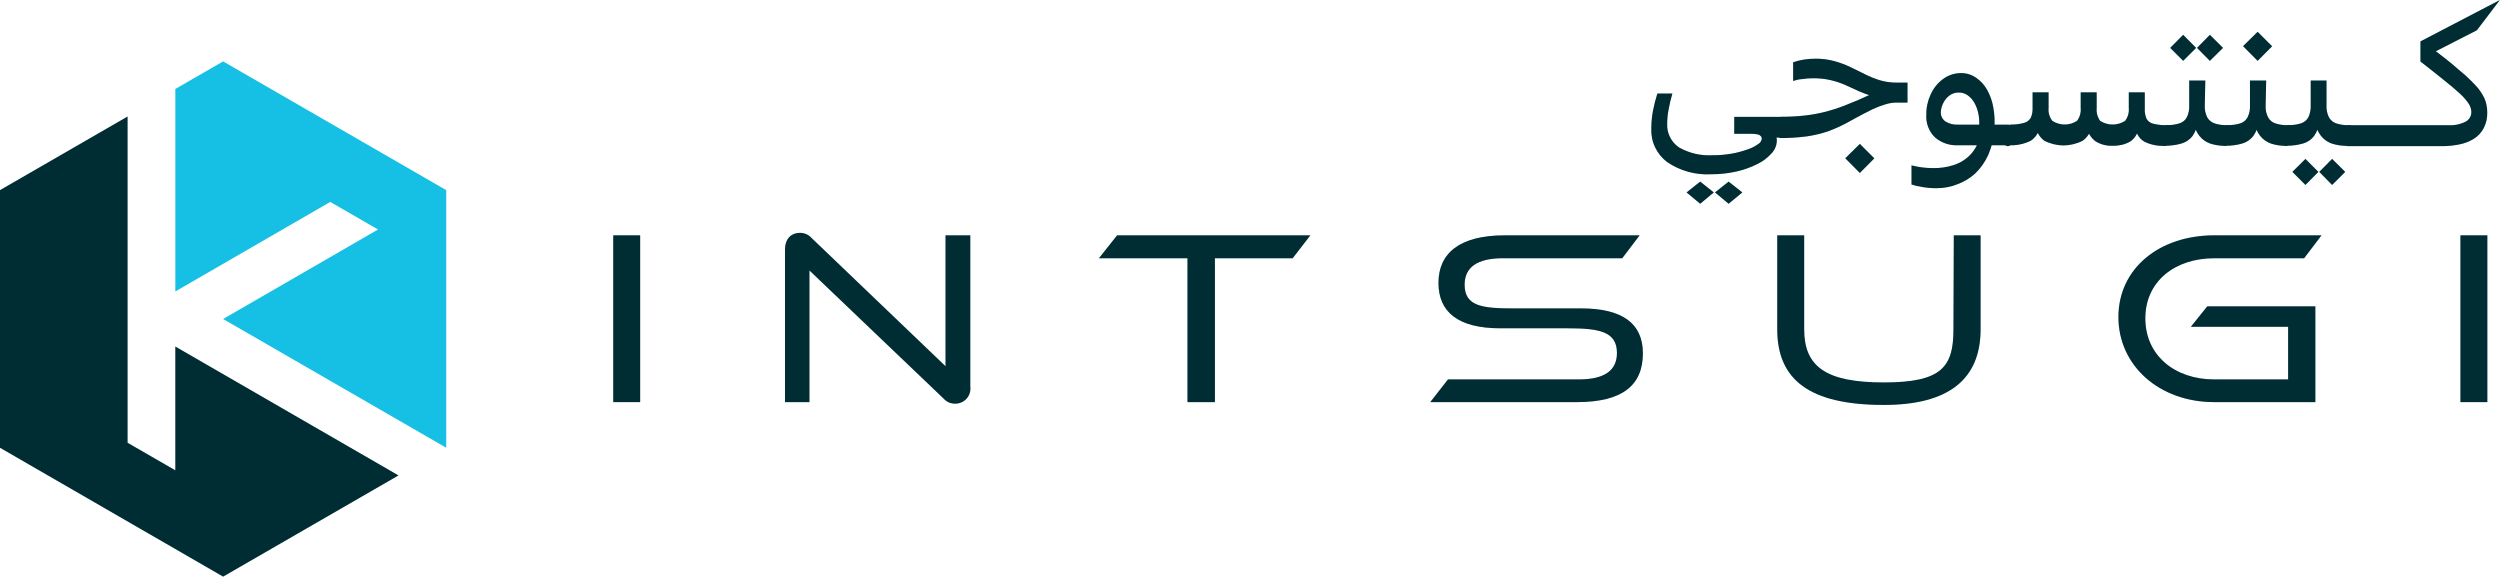 <svg width="220" height="51" viewBox="0 0 220 51" fill="none" xmlns="http://www.w3.org/2000/svg">
<g clip-path="url(#clip0_314_2)">
<path d="M53.966 35.387V20.709H56.334V35.387H53.966Z" fill="#003841"/>
<path d="M53.966 35.387V20.709H56.334V35.387H53.966Z" fill="black" fill-opacity="0.2"/>
<path d="M71.231 23.801V35.387H69.081V21.984C69.081 20.928 69.699 20.49 70.403 20.49C70.598 20.49 70.79 20.531 70.968 20.612C71.145 20.692 71.303 20.81 71.431 20.956L83.207 32.229V20.709H85.386V34.027C85.41 34.216 85.394 34.408 85.338 34.59C85.281 34.772 85.186 34.94 85.058 35.082C84.931 35.224 84.775 35.336 84.599 35.412C84.424 35.488 84.235 35.525 84.044 35.52C83.854 35.524 83.665 35.486 83.491 35.409C83.317 35.331 83.161 35.217 83.036 35.073L71.231 23.801Z" fill="#003841"/>
<path d="M71.231 23.801V35.387H69.081V21.984C69.081 20.928 69.699 20.49 70.403 20.49C70.598 20.49 70.79 20.531 70.968 20.612C71.145 20.692 71.303 20.81 71.431 20.956L83.207 32.229V20.709H85.386V34.027C85.41 34.216 85.394 34.408 85.338 34.59C85.281 34.772 85.186 34.94 85.058 35.082C84.931 35.224 84.775 35.336 84.599 35.412C84.424 35.488 84.235 35.525 84.044 35.52C83.854 35.524 83.665 35.486 83.491 35.409C83.317 35.331 83.161 35.217 83.036 35.073L71.231 23.801Z" fill="black" fill-opacity="0.2"/>
<path d="M104.497 35.387V22.726H96.706L98.304 20.709H115.313L113.753 22.726H106.913V35.387H104.497Z" fill="#003841"/>
<path d="M104.497 35.387V22.726H96.706L98.304 20.709H115.313L113.753 22.726H106.913V35.387H104.497Z" fill="black" fill-opacity="0.2"/>
<path d="M125.862 35.387L127.422 33.389H138.933C141.197 33.389 142.291 32.6 142.291 31.059C142.291 29.156 140.693 28.89 137.953 28.89H132.027C128.317 28.89 126.585 27.463 126.585 24.895C126.585 22.326 128.383 20.709 132.426 20.709H144.288L142.757 22.726H132.245C130.01 22.726 128.887 23.515 128.887 25.056C128.887 26.959 130.447 27.14 133.235 27.14H139.161C142.728 27.14 144.574 28.433 144.574 31.087C144.574 33.894 142.795 35.387 138.762 35.387H125.862Z" fill="#003841"/>
<path d="M125.862 35.387L127.422 33.389H138.933C141.197 33.389 142.291 32.6 142.291 31.059C142.291 29.156 140.693 28.89 137.953 28.89H132.027C128.317 28.89 126.585 27.463 126.585 24.895C126.585 22.326 128.383 20.709 132.426 20.709H144.288L142.757 22.726H132.245C130.01 22.726 128.887 23.515 128.887 25.056C128.887 26.959 130.447 27.14 133.235 27.14H139.161C142.728 27.14 144.574 28.433 144.574 31.087C144.574 33.894 142.795 35.387 138.762 35.387H125.862Z" fill="black" fill-opacity="0.2"/>
<path d="M171.933 20.709H174.292V28.976C174.292 33.408 171.438 35.634 165.787 35.634C159.224 35.634 156.398 33.418 156.398 28.976V20.709H158.767V28.976C158.767 32.267 160.67 33.656 165.787 33.656C170.905 33.656 171.904 32.267 171.904 28.976L171.933 20.709Z" fill="#003841"/>
<path d="M171.933 20.709H174.292V28.976C174.292 33.408 171.438 35.634 165.787 35.634C159.224 35.634 156.398 33.418 156.398 28.976V20.709H158.767V28.976C158.767 32.267 160.67 33.656 165.787 33.656C170.905 33.656 171.904 32.267 171.904 28.976L171.933 20.709Z" fill="black" fill-opacity="0.2"/>
<path d="M194.858 35.387C189.997 35.387 186.42 32.162 186.42 27.901C186.42 23.639 189.997 20.709 194.858 20.709H204.294L202.763 22.726H194.858C191.376 22.726 188.789 24.771 188.789 28.015C188.789 31.259 191.357 33.389 194.858 33.389H201.355V28.757H192.793L194.239 26.959H203.752V35.387H194.858Z" fill="#003841"/>
<path d="M194.858 35.387C189.997 35.387 186.42 32.162 186.42 27.901C186.42 23.639 189.997 20.709 194.858 20.709H204.294L202.763 22.726H194.858C191.376 22.726 188.789 24.771 188.789 28.015C188.789 31.259 191.357 33.389 194.858 33.389H201.355V28.757H192.793L194.239 26.959H203.752V35.387H194.858Z" fill="black" fill-opacity="0.2"/>
<path d="M216.519 35.387V20.709H218.887V35.387H216.519Z" fill="#003841"/>
<path d="M216.519 35.387V20.709H218.887V35.387H216.519Z" fill="black" fill-opacity="0.2"/>
<path d="M149.616 17.931L148.417 16.933L149.616 15.981L150.814 16.933L149.616 17.931ZM152.117 17.931L150.919 16.933L152.117 15.981L153.326 16.933L152.117 17.931Z" fill="#003841"/>
<path d="M149.616 17.931L148.417 16.933L149.616 15.981L150.814 16.933L149.616 17.931ZM152.117 17.931L150.919 16.933L152.117 15.981L153.326 16.933L152.117 17.931Z" fill="black" fill-opacity="0.2"/>
<path d="M146.705 14.26C146.249 13.916 145.884 13.465 145.642 12.948C145.399 12.431 145.288 11.862 145.316 11.292C145.317 10.778 145.365 10.265 145.459 9.76C145.558 9.242 145.688 8.731 145.848 8.229H147.171C147.032 8.691 146.921 9.161 146.838 9.636C146.758 10.034 146.716 10.439 146.714 10.845C146.687 11.257 146.768 11.669 146.948 12.041C147.128 12.413 147.401 12.731 147.742 12.966C148.639 13.48 149.667 13.721 150.7 13.66C151.271 13.664 151.841 13.616 152.403 13.518C152.865 13.435 153.32 13.314 153.763 13.156C154.103 13.049 154.424 12.888 154.714 12.68C154.8 12.632 154.874 12.566 154.93 12.485C154.986 12.404 155.023 12.312 155.038 12.214C155.039 12.143 155.019 12.074 154.981 12.014C154.919 11.932 154.832 11.871 154.733 11.843C154.544 11.795 154.349 11.772 154.153 11.777H152.612V10.283H156.836L156.645 12.1C156.468 12.114 156.29 12.114 156.113 12.1C155.943 12.08 155.777 12.039 155.618 11.976L155.951 11.71C156.068 11.758 156.17 11.837 156.246 11.938C156.33 12.075 156.369 12.235 156.36 12.395C156.348 12.804 156.185 13.193 155.903 13.489C155.55 13.888 155.119 14.211 154.638 14.44C154.053 14.735 153.433 14.955 152.793 15.097C152.069 15.259 151.328 15.339 150.586 15.335C149.209 15.414 147.845 15.036 146.705 14.26V14.26ZM156.36 11.805L156.503 10.578C156.503 10.378 156.636 10.283 156.798 10.283C156.959 10.283 157.064 10.378 157.045 10.578L156.912 11.805C156.913 11.845 156.906 11.885 156.891 11.922C156.876 11.959 156.854 11.993 156.825 12.02C156.796 12.048 156.762 12.07 156.725 12.083C156.687 12.097 156.647 12.103 156.607 12.1C156.465 12.1 156.379 12.005 156.398 11.805H156.36Z" fill="#003841"/>
<path d="M146.705 14.26C146.249 13.916 145.884 13.465 145.642 12.948C145.399 12.431 145.288 11.862 145.316 11.292C145.317 10.778 145.365 10.265 145.459 9.76C145.558 9.242 145.688 8.731 145.848 8.229H147.171C147.032 8.691 146.921 9.161 146.838 9.636C146.758 10.034 146.716 10.439 146.714 10.845C146.687 11.257 146.768 11.669 146.948 12.041C147.128 12.413 147.401 12.731 147.742 12.966C148.639 13.48 149.667 13.721 150.7 13.66C151.271 13.664 151.841 13.616 152.403 13.518C152.865 13.435 153.32 13.314 153.763 13.156C154.103 13.049 154.424 12.888 154.714 12.68C154.8 12.632 154.874 12.566 154.93 12.485C154.986 12.404 155.023 12.312 155.038 12.214C155.039 12.143 155.019 12.074 154.981 12.014C154.919 11.932 154.832 11.871 154.733 11.843C154.544 11.795 154.349 11.772 154.153 11.777H152.612V10.283H156.836L156.645 12.1C156.468 12.114 156.29 12.114 156.113 12.1C155.943 12.08 155.777 12.039 155.618 11.976L155.951 11.71C156.068 11.758 156.17 11.837 156.246 11.938C156.33 12.075 156.369 12.235 156.36 12.395C156.348 12.804 156.185 13.193 155.903 13.489C155.55 13.888 155.119 14.211 154.638 14.44C154.053 14.735 153.433 14.955 152.793 15.097C152.069 15.259 151.328 15.339 150.586 15.335C149.209 15.414 147.845 15.036 146.705 14.26V14.26ZM156.36 11.805L156.503 10.578C156.503 10.378 156.636 10.283 156.798 10.283C156.959 10.283 157.064 10.378 157.045 10.578L156.912 11.805C156.913 11.845 156.906 11.885 156.891 11.922C156.876 11.959 156.854 11.993 156.825 12.02C156.796 12.048 156.762 12.07 156.725 12.083C156.687 12.097 156.647 12.103 156.607 12.1C156.465 12.1 156.379 12.005 156.398 11.805H156.36Z" fill="black" fill-opacity="0.2"/>
<path d="M163.666 15.22L162.382 13.927L163.666 12.662L164.941 13.936L163.666 15.22Z" fill="#003841"/>
<path d="M163.666 15.22L162.382 13.927L163.666 12.662L164.941 13.936L163.666 15.22Z" fill="black" fill-opacity="0.2"/>
<path d="M157.083 10.569L156.95 11.796C156.95 11.995 156.826 12.091 156.645 12.091C156.465 12.091 156.379 11.995 156.398 11.796L156.541 10.569C156.541 10.369 156.655 10.274 156.836 10.274C157.016 10.274 157.102 10.378 157.083 10.569ZM156.836 10.274C157.49 10.275 158.145 10.24 158.795 10.169C159.388 10.104 159.976 9.999 160.555 9.855C161.152 9.703 161.74 9.516 162.315 9.294L163.59 8.771L164.37 8.419C164.577 8.329 164.79 8.252 165.007 8.19V8.523C164.536 8.401 164.074 8.242 163.628 8.048L162.439 7.506C162.028 7.32 161.602 7.173 161.164 7.068C160.619 6.937 160.06 6.877 159.499 6.887C159.196 6.887 158.894 6.913 158.596 6.963C158.31 6.963 158.044 7.058 157.796 7.125V5.479C158.088 5.379 158.387 5.302 158.691 5.251C159.046 5.191 159.405 5.163 159.766 5.165C160.334 5.159 160.901 5.233 161.449 5.384C161.93 5.517 162.398 5.692 162.848 5.907L164.122 6.535C164.539 6.745 164.971 6.92 165.416 7.058C165.9 7.204 166.404 7.274 166.91 7.268H167.861V9.028H166.91C166.587 9.028 166.267 9.076 165.958 9.17C165.554 9.288 165.159 9.437 164.779 9.617C164.313 9.846 163.704 10.16 162.962 10.569C162.326 10.939 161.661 11.257 160.974 11.52C160.325 11.746 159.656 11.909 158.976 12.005C158.191 12.106 157.399 12.153 156.607 12.148L156.836 10.274Z" fill="#003841"/>
<path d="M157.083 10.569L156.95 11.796C156.95 11.995 156.826 12.091 156.645 12.091C156.465 12.091 156.379 11.995 156.398 11.796L156.541 10.569C156.541 10.369 156.655 10.274 156.836 10.274C157.016 10.274 157.102 10.378 157.083 10.569ZM156.836 10.274C157.49 10.275 158.145 10.24 158.795 10.169C159.388 10.104 159.976 9.999 160.555 9.855C161.152 9.703 161.74 9.516 162.315 9.294L163.59 8.771L164.37 8.419C164.577 8.329 164.79 8.252 165.007 8.19V8.523C164.536 8.401 164.074 8.242 163.628 8.048L162.439 7.506C162.028 7.32 161.602 7.173 161.164 7.068C160.619 6.937 160.06 6.877 159.499 6.887C159.196 6.887 158.894 6.913 158.596 6.963C158.31 6.963 158.044 7.058 157.796 7.125V5.479C158.088 5.379 158.387 5.302 158.691 5.251C159.046 5.191 159.405 5.163 159.766 5.165C160.334 5.159 160.901 5.233 161.449 5.384C161.93 5.517 162.398 5.692 162.848 5.907L164.122 6.535C164.539 6.745 164.971 6.92 165.416 7.058C165.9 7.204 166.404 7.274 166.91 7.268H167.861V9.028H166.91C166.587 9.028 166.267 9.076 165.958 9.17C165.554 9.288 165.159 9.437 164.779 9.617C164.313 9.846 163.704 10.16 162.962 10.569C162.326 10.939 161.661 11.257 160.974 11.52C160.325 11.746 159.656 11.909 158.976 12.005C158.191 12.106 157.399 12.153 156.607 12.148L156.836 10.274Z" fill="black" fill-opacity="0.2"/>
<path d="M173.921 6.859C174.316 7.132 174.641 7.493 174.872 7.915C175.142 8.399 175.326 8.927 175.414 9.475C175.53 10.102 175.556 10.743 175.49 11.377C175.453 12.154 175.276 12.918 174.967 13.632C174.691 14.245 174.3 14.801 173.816 15.268C173.357 15.685 172.82 16.008 172.237 16.219C171.655 16.448 171.035 16.564 170.41 16.562C169.993 16.564 169.576 16.529 169.164 16.457C168.842 16.41 168.523 16.337 168.213 16.238V14.554C168.526 14.632 168.844 14.693 169.164 14.735C169.48 14.773 169.797 14.792 170.115 14.792C170.718 14.804 171.319 14.717 171.894 14.535C172.348 14.396 172.769 14.167 173.131 13.86C173.446 13.595 173.708 13.272 173.902 12.909C174.078 12.582 174.2 12.228 174.263 11.862L174.168 11.006C174.191 10.665 174.165 10.322 174.092 9.988C174.026 9.655 173.907 9.333 173.74 9.037C173.596 8.782 173.398 8.561 173.16 8.39C172.932 8.227 172.659 8.14 172.379 8.143C172.07 8.135 171.767 8.236 171.523 8.428C171.289 8.612 171.103 8.851 170.981 9.123C170.862 9.369 170.797 9.638 170.791 9.912C170.792 10.063 170.828 10.212 170.898 10.346C170.967 10.48 171.067 10.595 171.19 10.683C171.531 10.896 171.931 10.996 172.332 10.968H176.841L176.641 12.785H172.275C171.55 12.813 170.84 12.569 170.287 12.1C170.019 11.84 169.811 11.525 169.678 11.177C169.545 10.829 169.49 10.455 169.516 10.083C169.508 9.465 169.642 8.854 169.906 8.295C170.148 7.758 170.525 7.292 171 6.944C171.469 6.601 172.037 6.421 172.617 6.431C173.085 6.436 173.541 6.585 173.921 6.859V6.859ZM176.403 12.566L176.546 11.33C176.546 11.29 176.554 11.252 176.569 11.216C176.585 11.18 176.608 11.148 176.636 11.121C176.665 11.094 176.699 11.073 176.735 11.06C176.772 11.047 176.811 11.042 176.85 11.044C177.031 11.044 177.107 11.139 177.098 11.33L176.955 12.566C176.956 12.606 176.95 12.646 176.935 12.683C176.92 12.72 176.897 12.754 176.868 12.781C176.84 12.809 176.806 12.831 176.768 12.844C176.731 12.858 176.691 12.864 176.651 12.861C176.47 12.833 176.384 12.738 176.403 12.538V12.566Z" fill="#003841"/>
<path d="M173.921 6.859C174.316 7.132 174.641 7.493 174.872 7.915C175.142 8.399 175.326 8.927 175.414 9.475C175.53 10.102 175.556 10.743 175.49 11.377C175.453 12.154 175.276 12.918 174.967 13.632C174.691 14.245 174.3 14.801 173.816 15.268C173.357 15.685 172.82 16.008 172.237 16.219C171.655 16.448 171.035 16.564 170.41 16.562C169.993 16.564 169.576 16.529 169.164 16.457C168.842 16.41 168.523 16.337 168.213 16.238V14.554C168.526 14.632 168.844 14.693 169.164 14.735C169.48 14.773 169.797 14.792 170.115 14.792C170.718 14.804 171.319 14.717 171.894 14.535C172.348 14.396 172.769 14.167 173.131 13.86C173.446 13.595 173.708 13.272 173.902 12.909C174.078 12.582 174.2 12.228 174.263 11.862L174.168 11.006C174.191 10.665 174.165 10.322 174.092 9.988C174.026 9.655 173.907 9.333 173.74 9.037C173.596 8.782 173.398 8.561 173.16 8.39C172.932 8.227 172.659 8.14 172.379 8.143C172.07 8.135 171.767 8.236 171.523 8.428C171.289 8.612 171.103 8.851 170.981 9.123C170.862 9.369 170.797 9.638 170.791 9.912C170.792 10.063 170.828 10.212 170.898 10.346C170.967 10.48 171.067 10.595 171.19 10.683C171.531 10.896 171.931 10.996 172.332 10.968H176.841L176.641 12.785H172.275C171.55 12.813 170.84 12.569 170.287 12.1C170.019 11.84 169.811 11.525 169.678 11.177C169.545 10.829 169.49 10.455 169.516 10.083C169.508 9.465 169.642 8.854 169.906 8.295C170.148 7.758 170.525 7.292 171 6.944C171.469 6.601 172.037 6.421 172.617 6.431C173.085 6.436 173.541 6.585 173.921 6.859V6.859ZM176.403 12.566L176.546 11.33C176.546 11.29 176.554 11.252 176.569 11.216C176.585 11.18 176.608 11.148 176.636 11.121C176.665 11.094 176.699 11.073 176.735 11.06C176.772 11.047 176.811 11.042 176.85 11.044C177.031 11.044 177.107 11.139 177.098 11.33L176.955 12.566C176.956 12.606 176.95 12.646 176.935 12.683C176.92 12.72 176.897 12.754 176.868 12.781C176.84 12.809 176.806 12.831 176.768 12.844C176.731 12.858 176.691 12.864 176.651 12.861C176.47 12.833 176.384 12.738 176.403 12.538V12.566Z" fill="black" fill-opacity="0.2"/>
<path d="M177.145 11.301L177.003 12.538C177.003 12.738 176.879 12.833 176.698 12.833C176.517 12.833 176.432 12.738 176.451 12.538L176.593 11.301C176.592 11.262 176.599 11.222 176.614 11.186C176.629 11.149 176.652 11.116 176.68 11.089C176.709 11.062 176.744 11.041 176.781 11.029C176.819 11.016 176.859 11.012 176.898 11.016C177.031 11.016 177.145 11.111 177.145 11.301ZM188.741 9.56C188.726 9.863 188.778 10.165 188.893 10.445C188.954 10.555 189.037 10.651 189.137 10.726C189.237 10.802 189.352 10.855 189.474 10.883C189.875 10.984 190.288 11.029 190.701 11.016L190.511 12.833C189.89 12.866 189.272 12.742 188.713 12.471C188.499 12.348 188.317 12.176 188.181 11.97C188.046 11.763 187.961 11.528 187.933 11.282H188.189C188.157 11.52 188.073 11.748 187.945 11.952C187.818 12.155 187.648 12.329 187.448 12.462C186.989 12.718 186.469 12.843 185.944 12.823C185.391 12.859 184.841 12.715 184.375 12.414C183.988 12.106 183.723 11.671 183.623 11.187H184.051C183.957 11.673 183.677 12.103 183.271 12.386C182.751 12.654 182.173 12.794 181.588 12.794C181.002 12.794 180.425 12.654 179.904 12.386C179.524 12.109 179.265 11.697 179.181 11.235H179.495C179.393 11.707 179.109 12.12 178.705 12.386C178.083 12.693 177.39 12.828 176.698 12.776L176.898 10.959C177.306 10.973 177.713 10.925 178.106 10.816C178.231 10.786 178.348 10.731 178.451 10.654C178.554 10.577 178.641 10.48 178.705 10.369C178.825 10.1 178.88 9.807 178.867 9.513V8.124H180.275V9.503C180.235 9.91 180.355 10.315 180.608 10.635C180.93 10.847 181.307 10.959 181.692 10.959C182.078 10.959 182.454 10.847 182.777 10.635C183.022 10.312 183.138 9.908 183.1 9.503V8.124H184.508V9.503C184.471 9.905 184.579 10.307 184.812 10.635C185.14 10.847 185.521 10.959 185.911 10.959C186.301 10.959 186.682 10.847 187.01 10.635C187.255 10.312 187.371 9.908 187.333 9.503V8.124H188.741V9.56ZM190.263 12.538L190.406 11.301C190.406 11.111 190.539 11.016 190.701 11.016C190.863 11.016 190.967 11.111 190.948 11.301L190.815 12.538C190.816 12.578 190.809 12.618 190.794 12.655C190.78 12.692 190.757 12.725 190.728 12.753C190.7 12.781 190.665 12.802 190.628 12.816C190.59 12.83 190.55 12.835 190.511 12.833C190.282 12.833 190.197 12.738 190.216 12.538H190.263Z" fill="#003841"/>
<path d="M177.145 11.301L177.003 12.538C177.003 12.738 176.879 12.833 176.698 12.833C176.517 12.833 176.432 12.738 176.451 12.538L176.593 11.301C176.592 11.262 176.599 11.222 176.614 11.186C176.629 11.149 176.652 11.116 176.68 11.089C176.709 11.062 176.744 11.041 176.781 11.029C176.819 11.016 176.859 11.012 176.898 11.016C177.031 11.016 177.145 11.111 177.145 11.301ZM188.741 9.56C188.726 9.863 188.778 10.165 188.893 10.445C188.954 10.555 189.037 10.651 189.137 10.726C189.237 10.802 189.352 10.855 189.474 10.883C189.875 10.984 190.288 11.029 190.701 11.016L190.511 12.833C189.89 12.866 189.272 12.742 188.713 12.471C188.499 12.348 188.317 12.176 188.181 11.97C188.046 11.763 187.961 11.528 187.933 11.282H188.189C188.157 11.52 188.073 11.748 187.945 11.952C187.818 12.155 187.648 12.329 187.448 12.462C186.989 12.718 186.469 12.843 185.944 12.823C185.391 12.859 184.841 12.715 184.375 12.414C183.988 12.106 183.723 11.671 183.623 11.187H184.051C183.957 11.673 183.677 12.103 183.271 12.386C182.751 12.654 182.173 12.794 181.588 12.794C181.002 12.794 180.425 12.654 179.904 12.386C179.524 12.109 179.265 11.697 179.181 11.235H179.495C179.393 11.707 179.109 12.12 178.705 12.386C178.083 12.693 177.39 12.828 176.698 12.776L176.898 10.959C177.306 10.973 177.713 10.925 178.106 10.816C178.231 10.786 178.348 10.731 178.451 10.654C178.554 10.577 178.641 10.48 178.705 10.369C178.825 10.1 178.88 9.807 178.867 9.513V8.124H180.275V9.503C180.235 9.91 180.355 10.315 180.608 10.635C180.93 10.847 181.307 10.959 181.692 10.959C182.078 10.959 182.454 10.847 182.777 10.635C183.022 10.312 183.138 9.908 183.1 9.503V8.124H184.508V9.503C184.471 9.905 184.579 10.307 184.812 10.635C185.14 10.847 185.521 10.959 185.911 10.959C186.301 10.959 186.682 10.847 187.01 10.635C187.255 10.312 187.371 9.908 187.333 9.503V8.124H188.741V9.56ZM190.263 12.538L190.406 11.301C190.406 11.111 190.539 11.016 190.701 11.016C190.863 11.016 190.967 11.111 190.948 11.301L190.815 12.538C190.816 12.578 190.809 12.618 190.794 12.655C190.78 12.692 190.757 12.725 190.728 12.753C190.7 12.781 190.665 12.802 190.628 12.816C190.59 12.83 190.55 12.835 190.511 12.833C190.282 12.833 190.197 12.738 190.216 12.538H190.263Z" fill="black" fill-opacity="0.2"/>
<path d="M190.215 12.538L190.358 11.301C190.358 11.111 190.491 11.016 190.653 11.016C190.815 11.016 190.919 11.111 190.9 11.301L190.767 12.538C190.769 12.578 190.762 12.617 190.747 12.654C190.732 12.691 190.709 12.725 190.681 12.753C190.652 12.781 190.618 12.802 190.58 12.816C190.543 12.829 190.503 12.835 190.463 12.832C190.282 12.832 190.196 12.737 190.215 12.538ZM194.021 9.275C194.002 9.64 194.077 10.003 194.239 10.331C194.385 10.583 194.619 10.773 194.896 10.863C195.252 10.976 195.625 11.027 195.999 11.016L195.799 12.832C195.357 12.838 194.917 12.77 194.496 12.633C194.121 12.503 193.791 12.269 193.545 11.957C193.261 11.59 193.081 11.153 193.022 10.692H193.421C193.368 11.149 193.205 11.586 192.946 11.967C192.704 12.279 192.372 12.508 191.994 12.623C191.507 12.767 191 12.835 190.491 12.823L190.682 11.006C191.059 11.019 191.435 10.968 191.795 10.854C191.932 10.812 192.06 10.743 192.171 10.652C192.282 10.56 192.374 10.448 192.441 10.321C192.6 9.993 192.672 9.629 192.651 9.265V7.087H194.068L194.021 9.275ZM192.118 5.356L190.976 4.214L192.118 3.063L193.26 4.214L192.118 5.356ZM194.468 5.356L193.336 4.214L194.468 3.063L195.628 4.214L194.468 5.356ZM195.533 12.538L195.676 11.301C195.676 11.262 195.684 11.223 195.699 11.187C195.715 11.151 195.737 11.119 195.766 11.092C195.795 11.065 195.828 11.045 195.865 11.032C195.902 11.018 195.941 11.013 195.98 11.016C196.161 11.016 196.247 11.111 196.228 11.301L196.085 12.538C196.085 12.737 195.971 12.832 195.78 12.832C195.59 12.832 195.562 12.737 195.571 12.538H195.533Z" fill="#003841"/>
<path d="M190.215 12.538L190.358 11.301C190.358 11.111 190.491 11.016 190.653 11.016C190.815 11.016 190.919 11.111 190.9 11.301L190.767 12.538C190.769 12.578 190.762 12.617 190.747 12.654C190.732 12.691 190.709 12.725 190.681 12.753C190.652 12.781 190.618 12.802 190.58 12.816C190.543 12.829 190.503 12.835 190.463 12.832C190.282 12.832 190.196 12.737 190.215 12.538ZM194.021 9.275C194.002 9.64 194.077 10.003 194.239 10.331C194.385 10.583 194.619 10.773 194.896 10.863C195.252 10.976 195.625 11.027 195.999 11.016L195.799 12.832C195.357 12.838 194.917 12.77 194.496 12.633C194.121 12.503 193.791 12.269 193.545 11.957C193.261 11.59 193.081 11.153 193.022 10.692H193.421C193.368 11.149 193.205 11.586 192.946 11.967C192.704 12.279 192.372 12.508 191.994 12.623C191.507 12.767 191 12.835 190.491 12.823L190.682 11.006C191.059 11.019 191.435 10.968 191.795 10.854C191.932 10.812 192.06 10.743 192.171 10.652C192.282 10.56 192.374 10.448 192.441 10.321C192.6 9.993 192.672 9.629 192.651 9.265V7.087H194.068L194.021 9.275ZM192.118 5.356L190.976 4.214L192.118 3.063L193.26 4.214L192.118 5.356ZM194.468 5.356L193.336 4.214L194.468 3.063L195.628 4.214L194.468 5.356ZM195.533 12.538L195.676 11.301C195.676 11.262 195.684 11.223 195.699 11.187C195.715 11.151 195.737 11.119 195.766 11.092C195.795 11.065 195.828 11.045 195.865 11.032C195.902 11.018 195.941 11.013 195.98 11.016C196.161 11.016 196.247 11.111 196.228 11.301L196.085 12.538C196.085 12.737 195.971 12.832 195.78 12.832C195.59 12.832 195.562 12.737 195.571 12.538H195.533Z" fill="black" fill-opacity="0.2"/>
<path d="M195.571 12.538L195.714 11.301C195.714 11.262 195.722 11.223 195.737 11.188C195.753 11.152 195.776 11.119 195.804 11.092C195.833 11.066 195.866 11.045 195.903 11.032C195.94 11.019 195.979 11.013 196.018 11.016C196.199 11.016 196.285 11.111 196.266 11.301L196.123 12.538C196.123 12.738 196.009 12.833 195.819 12.833C195.628 12.833 195.562 12.738 195.571 12.538ZM199.376 9.275C199.353 9.64 199.429 10.005 199.595 10.331C199.735 10.588 199.971 10.779 200.251 10.864C200.605 10.976 200.975 11.028 201.345 11.016L201.155 12.833C200.71 12.839 200.266 12.771 199.842 12.633C199.468 12.501 199.139 12.267 198.891 11.958C198.607 11.59 198.427 11.153 198.368 10.692H198.767C198.718 11.15 198.555 11.589 198.292 11.967C198.05 12.279 197.718 12.509 197.341 12.623C196.853 12.768 196.346 12.835 195.838 12.823L196.037 11.006C196.414 11.018 196.79 10.967 197.15 10.854C197.424 10.766 197.653 10.575 197.788 10.321C197.946 9.993 198.018 9.63 197.997 9.266V7.087H199.424L199.376 9.275ZM198.672 5.356L197.388 4.062L198.672 2.797L199.947 4.072L198.672 5.356ZM200.908 12.538L201.051 11.301C201.051 11.111 201.174 11.016 201.345 11.016C201.517 11.016 201.612 11.111 201.593 11.301L201.45 12.538C201.45 12.738 201.336 12.833 201.155 12.833C200.974 12.833 200.927 12.738 200.927 12.538H200.908Z" fill="#003841"/>
<path d="M195.571 12.538L195.714 11.301C195.714 11.262 195.722 11.223 195.737 11.188C195.753 11.152 195.776 11.119 195.804 11.092C195.833 11.066 195.866 11.045 195.903 11.032C195.94 11.019 195.979 11.013 196.018 11.016C196.199 11.016 196.285 11.111 196.266 11.301L196.123 12.538C196.123 12.738 196.009 12.833 195.819 12.833C195.628 12.833 195.562 12.738 195.571 12.538ZM199.376 9.275C199.353 9.64 199.429 10.005 199.595 10.331C199.735 10.588 199.971 10.779 200.251 10.864C200.605 10.976 200.975 11.028 201.345 11.016L201.155 12.833C200.71 12.839 200.266 12.771 199.842 12.633C199.468 12.501 199.139 12.267 198.891 11.958C198.607 11.59 198.427 11.153 198.368 10.692H198.767C198.718 11.15 198.555 11.589 198.292 11.967C198.05 12.279 197.718 12.509 197.341 12.623C196.853 12.768 196.346 12.835 195.838 12.823L196.037 11.006C196.414 11.018 196.79 10.967 197.15 10.854C197.424 10.766 197.653 10.575 197.788 10.321C197.946 9.993 198.018 9.63 197.997 9.266V7.087H199.424L199.376 9.275ZM198.672 5.356L197.388 4.062L198.672 2.797L199.947 4.072L198.672 5.356ZM200.908 12.538L201.051 11.301C201.051 11.111 201.174 11.016 201.345 11.016C201.517 11.016 201.612 11.111 201.593 11.301L201.45 12.538C201.45 12.738 201.336 12.833 201.155 12.833C200.974 12.833 200.927 12.738 200.927 12.538H200.908Z" fill="black" fill-opacity="0.2"/>
<path d="M202.878 16.276L201.727 15.125L202.878 13.984L204.019 15.125L202.878 16.276ZM205.227 16.276L204.095 15.125L205.227 13.984L206.378 15.125L205.227 16.276Z" fill="#003841"/>
<path d="M202.878 16.276L201.727 15.125L202.878 13.984L204.019 15.125L202.878 16.276ZM205.227 16.276L204.095 15.125L205.227 13.984L206.378 15.125L205.227 16.276Z" fill="black" fill-opacity="0.2"/>
<path d="M200.927 12.538L201.069 11.301C201.069 11.111 201.193 11.016 201.364 11.016C201.536 11.016 201.631 11.111 201.612 11.301L201.469 12.538C201.469 12.738 201.355 12.833 201.174 12.833C200.993 12.833 200.927 12.738 200.927 12.538ZM204.732 9.275C204.713 9.64 204.788 10.003 204.951 10.331C205.093 10.586 205.328 10.776 205.607 10.864C205.961 10.975 206.33 11.027 206.701 11.016L206.511 12.833C206.065 12.838 205.622 12.771 205.198 12.633C204.822 12.505 204.491 12.27 204.247 11.957C203.959 11.592 203.778 11.154 203.723 10.692H204.113C204.068 11.151 203.904 11.591 203.638 11.967C203.4 12.283 203.066 12.513 202.687 12.623C202.199 12.767 201.692 12.835 201.184 12.823L201.374 11.006C201.751 11.019 202.127 10.968 202.487 10.854C202.763 10.767 202.995 10.576 203.134 10.321C203.288 9.991 203.359 9.629 203.343 9.265V7.087H204.732V9.275ZM206.263 12.538L206.406 11.301C206.406 11.111 206.539 11.016 206.701 11.016C206.863 11.016 206.967 11.111 206.948 11.301L206.815 12.538C206.817 12.578 206.81 12.617 206.795 12.655C206.78 12.691 206.757 12.725 206.728 12.753C206.7 12.781 206.666 12.802 206.628 12.816C206.591 12.829 206.551 12.835 206.511 12.833C206.358 12.833 206.273 12.738 206.292 12.538H206.263Z" fill="#003841"/>
<path d="M200.927 12.538L201.069 11.301C201.069 11.111 201.193 11.016 201.364 11.016C201.536 11.016 201.631 11.111 201.612 11.301L201.469 12.538C201.469 12.738 201.355 12.833 201.174 12.833C200.993 12.833 200.927 12.738 200.927 12.538ZM204.732 9.275C204.713 9.64 204.788 10.003 204.951 10.331C205.093 10.586 205.328 10.776 205.607 10.864C205.961 10.975 206.33 11.027 206.701 11.016L206.511 12.833C206.065 12.838 205.622 12.771 205.198 12.633C204.822 12.505 204.491 12.27 204.247 11.957C203.959 11.592 203.778 11.154 203.723 10.692H204.113C204.068 11.151 203.904 11.591 203.638 11.967C203.4 12.283 203.066 12.513 202.687 12.623C202.199 12.767 201.692 12.835 201.184 12.823L201.374 11.006C201.751 11.019 202.127 10.968 202.487 10.854C202.763 10.767 202.995 10.576 203.134 10.321C203.288 9.991 203.359 9.629 203.343 9.265V7.087H204.732V9.275ZM206.263 12.538L206.406 11.301C206.406 11.111 206.539 11.016 206.701 11.016C206.863 11.016 206.967 11.111 206.948 11.301L206.815 12.538C206.817 12.578 206.81 12.617 206.795 12.655C206.78 12.691 206.757 12.725 206.728 12.753C206.7 12.781 206.666 12.802 206.628 12.816C206.591 12.829 206.551 12.835 206.511 12.833C206.358 12.833 206.273 12.738 206.292 12.538H206.263Z" fill="black" fill-opacity="0.2"/>
<path d="M206.978 11.301L206.844 12.538C206.844 12.738 206.721 12.833 206.54 12.833C206.359 12.833 206.274 12.738 206.293 12.538L206.435 11.301C206.435 11.111 206.549 11.016 206.73 11.016C206.911 11.016 206.997 11.111 206.978 11.301ZM206.73 11.016H215.425C215.964 11.053 216.502 10.944 216.985 10.702C217.135 10.62 217.26 10.498 217.347 10.351C217.434 10.204 217.48 10.036 217.48 9.865C217.473 9.6 217.39 9.342 217.242 9.123C217.025 8.801 216.769 8.507 216.481 8.247C216.129 7.924 215.672 7.534 215.101 7.077C214.531 6.621 213.836 6.06 212.999 5.413C212.999 5.127 212.999 4.832 212.999 4.538V3.643L219.991 0L217.965 2.664L213.817 4.785L214.198 4.395C215.054 5.029 215.777 5.609 216.367 6.136C216.88 6.548 217.363 6.996 217.812 7.477C218.149 7.822 218.425 8.221 218.631 8.657C218.795 9.041 218.879 9.456 218.878 9.874C218.895 10.355 218.791 10.833 218.573 11.263C218.372 11.652 218.07 11.981 217.698 12.214C217.321 12.446 216.905 12.61 216.471 12.699C215.958 12.809 215.435 12.863 214.911 12.861H206.54L206.73 11.016Z" fill="#003841"/>
<path d="M206.978 11.301L206.844 12.538C206.844 12.738 206.721 12.833 206.54 12.833C206.359 12.833 206.274 12.738 206.293 12.538L206.435 11.301C206.435 11.111 206.549 11.016 206.73 11.016C206.911 11.016 206.997 11.111 206.978 11.301ZM206.73 11.016H215.425C215.964 11.053 216.502 10.944 216.985 10.702C217.135 10.62 217.26 10.498 217.347 10.351C217.434 10.204 217.48 10.036 217.48 9.865C217.473 9.6 217.39 9.342 217.242 9.123C217.025 8.801 216.769 8.507 216.481 8.247C216.129 7.924 215.672 7.534 215.101 7.077C214.531 6.621 213.836 6.06 212.999 5.413C212.999 5.127 212.999 4.832 212.999 4.538V3.643L219.991 0L217.965 2.664L213.817 4.785L214.198 4.395C215.054 5.029 215.777 5.609 216.367 6.136C216.88 6.548 217.363 6.996 217.812 7.477C218.149 7.822 218.425 8.221 218.631 8.657C218.795 9.041 218.879 9.456 218.878 9.874C218.895 10.355 218.791 10.833 218.573 11.263C218.372 11.652 218.07 11.981 217.698 12.214C217.321 12.446 216.905 12.61 216.471 12.699C215.958 12.809 215.435 12.863 214.911 12.861H206.54L206.73 11.016Z" fill="black" fill-opacity="0.2"/>
<path d="M15.43 7.829L19.634 5.403L39.269 16.733V39.402L19.634 28.072L33.266 20.196L29.061 17.77L15.43 25.646V7.829Z" fill="#15C0E4"/>
<path d="M35.064 41.837L15.43 30.498V41.39L11.225 38.964V10.255L0 16.733V39.402L19.634 50.741L35.064 41.837Z" fill="#003841"/>
<path d="M35.064 41.837L15.43 30.498V41.39L11.225 38.964V10.255L0 16.733V39.402L19.634 50.741L35.064 41.837Z" fill="black" fill-opacity="0.2"/>
</g>
<defs>
<clipPath id="clip0_314_2">
<rect width="220" height="50.741" fill="white"/>
</clipPath>
</defs>
</svg>
